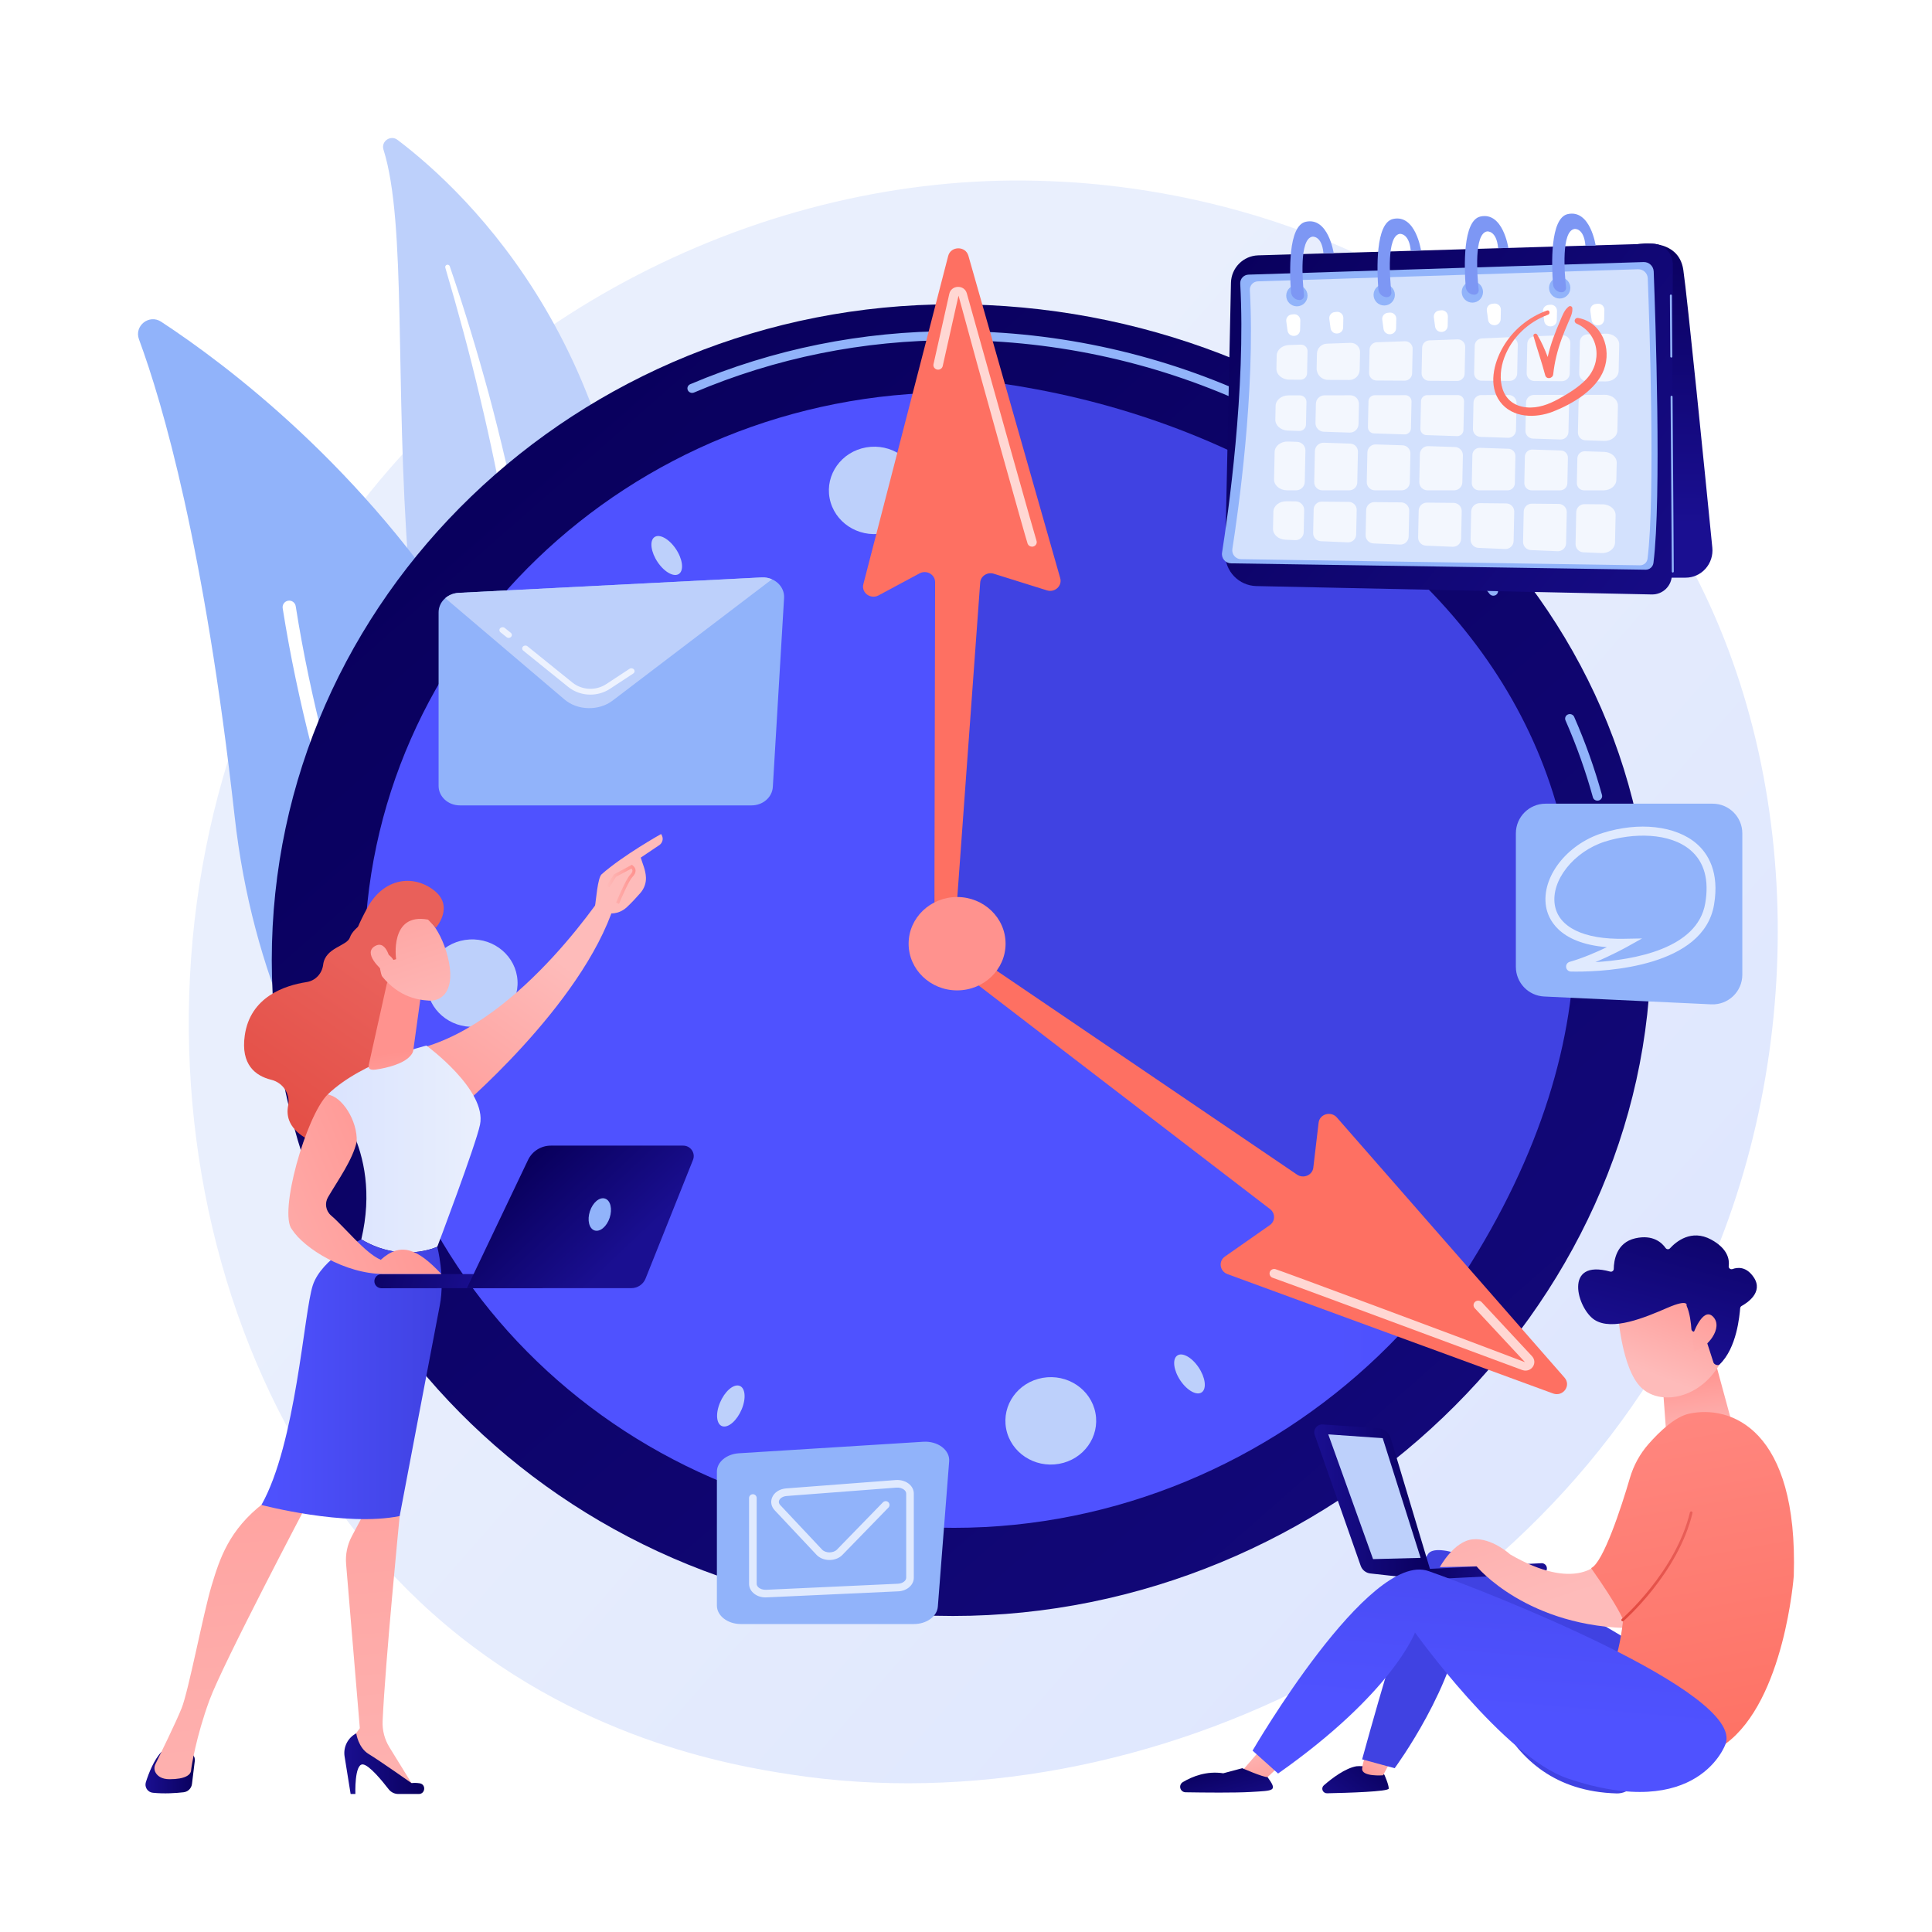 <svg width="350" height="350" viewBox="0 0 350 350" fill="none" xmlns="http://www.w3.org/2000/svg">
<g filter="url(#filter0_d_45_5348)">
<path d="M299.995 218.86C272.066 284.572 197.67 321.385 133.154 311.455C122.656 309.839 93.875 305.026 68.394 282.319C19.34 238.605 8.85 152.048 48.42 91.049C77.22 46.652 128.846 21.485 177.902 22.744C188.469 23.015 228.964 24.686 264.553 54.01C269.78 58.317 281.31 68.552 291.7 84.789C316.099 122.916 318.196 176.035 299.995 218.86Z" fill="url(#paint0_linear_45_5348)"/>
<path d="M59.471 17.105C58.997 15.603 60.754 14.385 62.01 15.336C74.769 24.991 106.108 54.631 105.218 112.338C104.101 184.74 121.774 209.239 142.012 223.179C142.012 223.179 115.745 218.402 96.906 193.638C50.652 132.837 67.912 43.806 59.471 17.105Z" fill="#BDD0FB"/>
<path d="M70.673 38.493C72.971 46.296 75.112 54.14 76.964 62.051C78.858 69.952 80.51 77.906 81.912 85.899C83.284 93.898 84.505 101.921 85.383 109.984C86.297 118.043 86.864 126.132 87.405 134.255C87.991 142.371 88.535 150.55 89.918 158.698C91.291 166.83 93.658 174.93 97.436 182.357C98.38 184.208 99.361 186.048 100.441 187.813C101.488 189.598 102.615 191.338 103.773 193.057C106.106 196.483 108.671 199.761 111.467 202.834C117.077 208.966 123.616 214.239 130.66 218.542C131.402 218.995 132.37 218.762 132.823 218.021C133.268 217.294 133.051 216.347 132.341 215.885L132.336 215.881C130.652 214.786 128.983 213.673 127.37 212.49C126.553 211.911 125.764 211.297 124.964 210.698C124.188 210.07 123.386 209.471 122.63 208.819C119.562 206.265 116.676 203.497 114.01 200.531C108.655 194.63 104.154 187.899 100.533 180.81C98.761 177.244 97.256 173.554 96.041 169.761C94.828 165.967 93.904 162.073 93.203 158.124C91.799 150.222 91.194 142.131 90.549 134.02C89.894 125.908 89.181 117.761 88.132 109.656C87.619 105.602 87.034 101.559 86.375 97.528C86.058 95.51 85.701 93.499 85.349 91.488C84.977 89.48 84.594 87.475 84.194 85.473C82.582 77.467 80.725 69.515 78.62 61.632C76.477 53.76 74.126 45.947 71.478 38.237C71.402 38.017 71.162 37.9 70.941 37.975C70.727 38.049 70.61 38.278 70.673 38.493Z" fill="white"/>
<path d="M97.532 231.434C96.979 234.441 93.534 235.906 90.961 234.253C76.765 225.133 38.96 195.721 32.503 137.861C27.05 89.001 19.446 63.025 15.177 51.472C14.274 49.029 17.017 46.855 19.195 48.284C43.228 64.059 117.559 122.508 97.532 231.434Z" fill="#91B3FA"/>
<path d="M93.451 232.141C93.396 232.193 93.335 232.24 93.268 232.282C92.709 232.631 91.972 232.461 91.623 231.903C91.226 231.269 51.865 167.782 41.212 100.188C41.11 99.538 41.554 98.927 42.206 98.824C42.858 98.721 43.469 99.166 43.572 99.817C54.147 166.919 93.254 230.008 93.647 230.637C93.956 231.129 93.861 231.759 93.451 232.141Z" fill="white"/>
<path d="M39.234 163.937C39.234 229.554 94.481 282.748 162.631 282.748C230.781 282.748 289.079 227.23 289.079 161.612C289.079 95.995 230.781 45.126 162.631 45.126C94.481 45.126 39.234 98.319 39.234 163.937Z" fill="url(#paint1_linear_45_5348)"/>
<path d="M279.391 135.048C279.465 135.048 279.538 135.04 279.611 135.021C280.066 134.904 280.337 134.455 280.216 134.016C278.888 129.215 277.192 124.453 275.174 119.862C274.99 119.445 274.488 119.255 274.057 119.426C273.624 119.604 273.422 120.085 273.605 120.503C275.592 125.022 277.262 129.71 278.568 134.439C278.67 134.806 279.015 135.048 279.391 135.048Z" fill="#91B3FA"/>
<path d="M260.535 97.919C260.713 97.919 260.893 97.864 261.047 97.754C261.422 97.481 261.497 96.965 261.214 96.605C238.352 67.414 201.526 49.988 162.704 49.988C146.124 49.988 130.088 53.225 115.041 59.605C114.611 59.788 114.416 60.274 114.605 60.687C114.794 61.102 115.298 61.29 115.729 61.109C130.557 54.818 146.362 51.629 162.704 51.629C200.994 51.629 237.311 68.811 259.853 97.592C260.021 97.807 260.276 97.919 260.535 97.919Z" fill="#91B3FA"/>
<path d="M56.023 163.937C56.023 220.736 103.845 266.781 162.836 266.781C221.827 266.781 272.291 218.724 272.291 161.925C272.291 105.126 221.827 61.093 162.836 61.093C103.845 61.093 56.023 107.138 56.023 163.937Z" fill="url(#paint2_linear_45_5348)"/>
<path opacity="0.78" d="M244.994 158.603C245.259 162.968 249.148 166.301 253.682 166.047C258.216 165.793 261.678 162.048 261.414 157.682C261.15 153.317 257.26 149.984 252.726 150.238C248.192 150.492 244.731 154.237 244.994 158.603Z" fill="white"/>
<path d="M67.332 168.559C67.595 172.925 71.485 176.258 76.019 176.004C80.553 175.75 84.015 172.005 83.751 167.639C83.487 163.273 79.597 159.94 75.063 160.195C70.529 160.449 67.067 164.193 67.332 168.559Z" fill="#BDD0FB"/>
<path d="M178.883 239.613C174.415 240.399 171.455 244.523 172.271 248.825C173.087 253.126 177.371 255.977 181.838 255.191C186.306 254.405 189.266 250.281 188.45 245.979C187.634 241.677 183.351 238.827 178.883 239.613Z" fill="#BDD0FB"/>
<path d="M146.907 71.051C142.439 71.836 139.479 75.961 140.295 80.263C141.111 84.564 145.394 87.415 149.862 86.629C154.33 85.843 157.29 81.719 156.474 77.417C155.658 73.115 151.375 70.265 146.907 71.051Z" fill="#BDD0FB"/>
<path d="M120.419 244.139C119.583 246.169 119.792 248.07 120.885 248.384C121.979 248.699 123.542 247.308 124.378 245.279C125.214 243.249 125.005 241.347 123.912 241.033C122.818 240.718 121.255 242.109 120.419 244.139Z" fill="#BDD0FB"/>
<path opacity="0.78" d="M191.893 84.257C191.057 86.287 191.266 88.188 192.359 88.503C193.453 88.818 195.016 87.427 195.852 85.397C196.688 83.367 196.479 81.466 195.386 81.151C194.292 80.837 192.728 82.227 191.893 84.257Z" fill="white"/>
<path opacity="0.78" d="M83.1 213.745C81.291 215.063 80.444 216.792 81.209 217.607C81.974 218.423 84.06 218.016 85.869 216.699C87.678 215.382 88.524 213.653 87.76 212.837C86.995 212.022 84.909 212.428 83.1 213.745Z" fill="white"/>
<path opacity="0.78" d="M230.402 112.836C228.594 114.154 227.747 115.883 228.511 116.698C229.276 117.514 231.362 117.107 233.171 115.79C234.98 114.473 235.827 112.744 235.062 111.928C234.298 111.113 232.211 111.519 230.402 112.836Z" fill="white"/>
<path opacity="0.78" d="M78.413 123.218C76.365 122.28 74.382 122.353 73.982 123.382C73.583 124.412 74.919 126.007 76.966 126.946C79.014 127.884 80.998 127.811 81.397 126.782C81.797 125.753 80.461 124.157 78.413 123.218Z" fill="white"/>
<path opacity="0.78" d="M239.305 202.59C237.257 201.651 235.273 201.725 234.874 202.754C234.474 203.783 235.81 205.379 237.858 206.317C239.905 207.256 241.89 207.182 242.289 206.153C242.688 205.124 241.352 203.529 239.305 202.59Z" fill="white"/>
<path d="M112.408 89.403C111.164 87.576 109.429 86.647 108.532 87.327C107.636 88.007 107.918 90.039 109.161 91.865C110.405 93.691 112.141 94.62 113.036 93.94C113.933 93.26 113.651 91.228 112.408 89.403Z" fill="#BDD0FB"/>
<path d="M207.11 237.671C205.866 235.845 204.131 234.916 203.235 235.596C202.339 236.276 202.62 238.307 203.864 240.133C205.108 241.959 206.843 242.888 207.739 242.208C208.636 241.528 208.354 239.497 207.11 237.671Z" fill="#BDD0FB"/>
<path d="M158.735 161.959L249.548 229.094C313.644 140.928 247.657 66.722 164.241 58.609L158.735 161.959Z" fill="url(#paint3_linear_45_5348)"/>
<path d="M164.338 161.633L224.965 202.788C226.14 203.585 227.758 202.894 227.919 201.527L228.877 193.391C229.063 191.809 231.121 191.224 232.193 192.45L273.425 239.567C274.687 241.009 273.157 243.106 271.332 242.436L212.368 220.819C210.958 220.302 210.691 218.485 211.902 217.638L220.039 211.942C221.045 211.238 221.067 209.796 220.085 209.041L162.095 164.541C161.287 163.922 161.133 162.798 161.748 162.012C162.358 161.234 163.502 161.066 164.338 161.633Z" fill="url(#paint4_linear_45_5348)"/>
<path opacity="0.72" d="M266.108 238.281C266.715 238.371 267.314 238.127 267.674 237.619C268.104 237.011 268.046 236.233 267.531 235.679L258.428 225.904C258.113 225.565 257.573 225.534 257.226 225.835C256.877 226.136 256.851 226.654 257.167 226.995L266.27 236.771C252.951 231.68 221.708 220.082 221.049 219.916C220.605 219.798 220.131 220.063 220.016 220.502C219.904 220.936 220.172 221.378 220.617 221.5C221.561 221.794 245.507 230.667 265.756 238.189C265.873 238.232 265.99 238.263 266.108 238.281Z" fill="white"/>
<path d="M159.271 157.626L159.402 95.434C159.381 94.057 157.84 93.201 156.591 93.872L149.16 97.86C147.714 98.635 146.004 97.376 146.404 95.829L161.773 36.368C162.244 34.549 164.918 34.518 165.432 36.326L182.068 94.737C182.466 96.135 181.091 97.399 179.659 96.95L170.04 93.939C168.851 93.566 167.621 94.388 167.566 95.59L163.051 157.678C163.006 158.666 162.15 159.439 161.122 159.418C160.105 159.398 159.287 158.605 159.271 157.626Z" fill="url(#paint5_linear_45_5348)"/>
<path opacity="0.72" d="M176.963 89.035C177.067 89.035 177.172 89.017 177.274 88.979C177.707 88.816 177.923 88.349 177.763 87.931C177.453 87.031 170.778 63.253 165.146 43.133C164.947 42.422 164.318 41.954 163.532 41.971C162.765 41.99 162.141 42.489 161.978 43.211L159.114 55.974C159.015 56.417 159.307 56.854 159.768 56.949C160.223 57.047 160.679 56.764 160.78 56.321L163.644 43.557C167.227 56.873 175.921 87.904 176.17 88.514C176.302 88.838 176.623 89.035 176.963 89.035Z" fill="white"/>
<path d="M163.388 169.417C168.238 169.417 172.17 165.63 172.17 160.96C172.17 156.289 168.238 152.503 163.388 152.503C158.537 152.503 154.605 156.289 154.605 160.96C154.605 165.63 158.537 169.417 163.388 169.417Z" fill="url(#paint6_linear_45_5348)"/>
<path d="M300.204 89.22C298.905 76.134 295.657 43.633 294.947 38.882C294.056 32.911 286.734 34.229 286.734 34.229L285.166 94.65H295.375C296.747 94.65 298.055 94.059 298.975 93.023C299.894 91.987 300.342 90.609 300.204 89.22Z" fill="url(#paint7_linear_45_5348)"/>
<path d="M217.61 96.173C214.422 96.106 211.892 93.468 211.96 90.283L213.001 41.231C213.058 38.525 215.228 36.338 217.936 36.258L289.182 34.146C291.3 34.083 293.05 35.786 293.044 37.904L292.873 94.145C292.867 96.135 291.228 97.733 289.237 97.691L217.61 96.173Z" fill="url(#paint8_linear_45_5348)"/>
<path d="M213.018 92.055C211.998 92.04 211.227 91.127 211.386 90.12C212.437 83.441 215.738 60.466 214.679 41.39C214.631 40.521 215.305 39.781 216.177 39.753L287.743 37.472C288.725 37.44 289.547 38.206 289.584 39.187C289.889 47.206 291.022 80.232 289.539 91.971C289.449 92.686 288.834 93.217 288.113 93.206L213.018 92.055Z" fill="#91B3FA"/>
<path opacity="0.6" d="M214.826 91.304C213.844 91.289 213.103 90.411 213.256 89.442C214.267 83.014 217.443 60.904 216.425 42.547C216.378 41.71 217.027 40.998 217.866 40.971L286.738 38.776C287.682 38.746 288.474 39.483 288.509 40.426C288.802 48.144 289.893 79.926 288.466 91.223C288.379 91.911 287.787 92.422 287.094 92.411L214.826 91.304Z" fill="white"/>
<path opacity="0.72" d="M257.157 52.634L257.051 57.591C257.035 58.347 257.642 58.97 258.399 58.975L263.487 59.003C264.228 59.008 264.835 58.417 264.851 57.677L264.961 52.466C264.978 51.683 264.328 51.049 263.545 51.084L258.452 51.309C257.739 51.341 257.172 51.92 257.157 52.634Z" fill="white"/>
<path opacity="0.72" d="M239.369 58.933L244.457 58.962C245.197 58.966 245.804 58.375 245.82 57.635L245.914 53.203C245.931 52.425 245.289 51.792 244.51 51.82L239.418 52.003C238.699 52.029 238.126 52.61 238.11 53.328L238.021 57.549C238.005 58.305 238.612 58.928 239.369 58.933Z" fill="white"/>
<path opacity="0.72" d="M243.826 81.01L238.987 80.963C238.176 80.955 237.51 81.601 237.493 82.411L237.397 86.939C237.38 87.744 238.009 88.414 238.814 88.448L243.65 88.653C244.479 88.688 245.175 88.035 245.192 87.207L245.292 82.52C245.309 81.697 244.65 81.018 243.826 81.01Z" fill="white"/>
<path opacity="0.72" d="M235.684 86.83L235.778 82.403C235.796 81.593 235.148 80.926 234.338 80.918L229.448 80.871C228.651 80.863 227.997 81.498 227.98 82.293L227.889 86.562C227.872 87.353 228.491 88.012 229.282 88.045L234.169 88.252C234.983 88.286 235.667 87.645 235.684 86.83Z" fill="white"/>
<path opacity="0.72" d="M236.109 66.84L236.186 63.206C236.205 62.328 235.497 61.606 234.618 61.608L229.948 61.617C229.098 61.618 228.404 62.298 228.386 63.148L228.313 66.621C228.294 67.478 228.969 68.19 229.826 68.218L234.493 68.37C235.364 68.399 236.091 67.711 236.109 66.84Z" fill="white"/>
<path opacity="0.72" d="M235.885 77.403L236.003 71.844C236.02 71.048 235.392 70.386 234.596 70.36L229.82 70.204C228.949 70.175 228.222 70.863 228.204 71.734L228.085 77.341C228.068 78.156 228.724 78.825 229.539 78.825L234.43 78.826C235.222 78.826 235.868 78.194 235.885 77.403Z" fill="white"/>
<path opacity="0.72" d="M248.883 58.986L253.971 59.015C254.712 59.019 255.319 58.429 255.334 57.689L255.437 52.861C255.454 52.083 254.811 51.45 254.032 51.478L248.94 51.661C248.222 51.687 247.648 52.269 247.633 52.987L247.535 57.603C247.519 58.359 248.126 58.982 248.883 58.986Z" fill="white"/>
<path opacity="0.72" d="M245.401 77.379L245.511 72.18C245.529 71.37 244.891 70.697 244.08 70.67L239.243 70.512C238.419 70.485 237.733 71.135 237.715 71.959L237.601 77.316C237.584 78.145 238.251 78.826 239.081 78.826L243.921 78.827C244.726 78.827 245.384 78.184 245.401 77.379Z" fill="white"/>
<path opacity="0.72" d="M254.103 61.573L248.548 61.583C247.938 61.584 247.44 62.072 247.427 62.681L247.321 67.681C247.308 68.295 247.792 68.805 248.407 68.826L253.959 69.007C254.583 69.028 255.104 68.534 255.118 67.91L255.228 62.718C255.241 62.089 254.734 61.572 254.103 61.573Z" fill="white"/>
<path opacity="0.72" d="M256.938 62.945L256.837 67.707C256.82 68.479 257.429 69.121 258.201 69.146L263.176 69.309C263.961 69.334 264.616 68.715 264.633 67.93L264.738 62.996C264.755 62.205 264.117 61.555 263.325 61.556L258.346 61.565C257.579 61.567 256.954 62.179 256.938 62.945Z" fill="white"/>
<path opacity="0.72" d="M238.898 68.515L244.45 68.696C245.074 68.717 245.595 68.223 245.608 67.599L245.712 62.736C245.725 62.106 245.217 61.589 244.587 61.59L239.031 61.6C238.422 61.601 237.924 62.089 237.911 62.698L237.812 67.37C237.799 67.984 238.283 68.495 238.898 68.515Z" fill="white"/>
<path opacity="0.72" d="M253.589 70.981L248.752 70.823C247.928 70.796 247.241 71.446 247.224 72.27L247.117 77.317C247.099 78.146 247.767 78.827 248.596 78.827L253.437 78.828C254.242 78.828 254.9 78.185 254.917 77.38L255.02 72.491C255.038 71.681 254.399 71.008 253.589 70.981Z" fill="white"/>
<path opacity="0.72" d="M263.266 71.298L258.09 71.128C257.36 71.104 256.752 71.68 256.737 72.409L256.629 77.491C256.613 78.225 257.204 78.828 257.939 78.828L263.118 78.829C263.831 78.829 264.414 78.259 264.429 77.547L264.533 72.634C264.548 71.917 263.983 71.321 263.266 71.298Z" fill="white"/>
<path opacity="0.72" d="M230.566 58.817L234.427 58.839C235.454 58.845 236.296 58.026 236.318 57L236.385 53.817C236.406 52.855 235.612 52.074 234.65 52.108L230.353 52.262C229.378 52.297 228.6 53.087 228.579 54.062L228.522 56.72C228.498 57.867 229.418 58.811 230.566 58.817Z" fill="white"/>
<path opacity="0.72" d="M226.262 82.422C226.281 81.552 225.584 80.834 224.713 80.825L223.03 80.809C221.752 80.796 220.707 81.641 220.684 82.704L220.619 85.781C220.596 86.836 221.589 87.72 222.856 87.773L224.661 87.85C225.476 87.884 226.16 87.243 226.177 86.428L226.262 82.422Z" fill="white"/>
<path opacity="0.72" d="M280.351 81.364L277.043 81.332C276.232 81.324 275.565 81.97 275.548 82.781L275.426 88.547C275.409 89.352 276.039 90.023 276.844 90.057L280.137 90.196C281.45 90.252 282.552 89.396 282.575 88.303L282.68 83.359C282.703 82.274 281.655 81.377 280.351 81.364Z" fill="white"/>
<path opacity="0.72" d="M223.164 78.825L224.806 78.825C225.658 78.825 226.353 78.144 226.371 77.294L226.491 71.642C226.509 70.785 225.834 70.073 224.977 70.045L223.325 69.991C222.021 69.949 220.937 70.801 220.914 71.885L220.809 76.83C220.785 77.923 221.85 78.824 223.164 78.825Z" fill="white"/>
<path opacity="0.72" d="M223.302 68.005L225.369 68.072C226.028 68.094 226.578 67.573 226.592 66.915L226.678 62.833C226.692 62.169 226.157 61.623 225.493 61.624L223.405 61.628C222.139 61.63 221.114 62.471 221.091 63.524L221.038 66.011C221.016 67.075 222.025 67.963 223.302 68.005Z" fill="white"/>
<path opacity="0.72" d="M280.88 50.449L277.562 50.568C276.815 50.595 276.218 51.2 276.203 51.947L276.082 57.643C276.065 58.43 276.696 59.078 277.484 59.082L280.9 59.102C282.174 59.109 283.212 58.266 283.235 57.206L283.336 52.442C283.36 51.316 282.232 50.401 280.88 50.449Z" fill="white"/>
<path opacity="0.72" d="M253.34 81.103L248.501 81.056C247.69 81.048 247.024 81.693 247.007 82.503L246.904 87.342C246.887 88.146 247.516 88.817 248.321 88.85L253.157 89.055C253.986 89.09 254.682 88.438 254.699 87.609L254.806 82.613C254.823 81.789 254.164 81.111 253.34 81.103Z" fill="white"/>
<path opacity="0.72" d="M280.74 61.525L277.378 61.531C276.611 61.532 275.986 62.145 275.97 62.911L275.855 68.329C275.838 69.101 276.447 69.743 277.219 69.768L280.595 69.878C281.898 69.921 282.983 69.069 283.006 67.984L283.101 63.52C283.124 62.425 282.057 61.523 280.74 61.525Z" fill="white"/>
<path opacity="0.72" d="M280.618 71.865L277.108 71.75C276.379 71.726 275.771 72.302 275.755 73.031L275.66 77.493C275.645 78.227 276.236 78.83 276.971 78.831L280.497 78.831C281.765 78.831 282.794 77.99 282.816 76.936L282.882 73.858C282.904 72.795 281.896 71.907 280.618 71.865Z" fill="white"/>
<path opacity="0.72" d="M266.246 72.721L266.145 77.492C266.129 78.226 266.72 78.829 267.455 78.83L272.634 78.83C273.347 78.83 273.929 78.261 273.945 77.548L274.042 72.945C274.058 72.228 273.492 71.632 272.775 71.609L267.599 71.439C266.87 71.416 266.261 71.992 266.246 72.721Z" fill="white"/>
<path opacity="0.72" d="M272.367 81.287L267.529 81.24C266.718 81.232 266.051 81.878 266.034 82.689L265.918 88.145C265.901 88.95 266.531 89.621 267.337 89.655L272.17 89.859C273 89.894 273.696 89.241 273.714 88.412L273.833 82.798C273.851 81.974 273.191 81.295 272.367 81.287Z" fill="white"/>
<path opacity="0.72" d="M223.574 58.778L225.598 58.789C226.245 58.793 226.775 58.277 226.789 57.631L226.874 53.639C226.888 52.959 226.327 52.407 225.647 52.431L223.503 52.508C222.276 52.552 221.307 53.38 221.285 54.402L221.235 56.783C221.211 57.871 222.266 58.77 223.574 58.778Z" fill="white"/>
<path opacity="0.72" d="M262.853 81.195L258.097 81.148C257.24 81.14 256.537 81.822 256.519 82.678L256.411 87.742C256.394 88.547 257.024 89.219 257.829 89.253L262.663 89.457C263.493 89.492 264.189 88.839 264.206 88.01L264.319 82.706C264.337 81.882 263.677 81.203 262.853 81.195Z" fill="white"/>
<path opacity="0.72" d="M266.68 52.289L266.567 57.589C266.551 58.376 267.182 59.024 267.97 59.029L272.948 59.057C273.719 59.061 274.35 58.447 274.367 57.677L274.484 52.17C274.501 51.36 273.833 50.702 273.022 50.731L268.04 50.91C267.292 50.937 266.696 51.542 266.68 52.289Z" fill="white"/>
<path opacity="0.72" d="M266.454 62.928L266.346 68.018C266.329 68.79 266.937 69.432 267.71 69.457L272.685 69.62C273.471 69.645 274.125 69.025 274.142 68.24L274.254 62.979C274.271 62.188 273.633 61.538 272.841 61.539L267.862 61.548C267.095 61.55 266.47 62.162 266.454 62.928Z" fill="white"/>
<path d="M223.022 48.215L223.251 49.893C223.325 50.431 223.778 50.835 224.321 50.846L224.4 50.848C225.009 50.861 225.514 50.378 225.527 49.769L225.563 48.051C225.577 47.385 225.002 46.859 224.339 46.932L223.994 46.97C223.378 47.038 222.938 47.6 223.022 48.215Z" fill="white"/>
<path d="M230.818 47.783L231.047 49.461C231.121 49.999 231.574 50.403 232.117 50.414L232.196 50.416C232.806 50.429 233.31 49.946 233.323 49.337L233.359 47.619C233.373 46.953 232.798 46.427 232.136 46.5L231.79 46.538C231.174 46.605 230.734 47.168 230.818 47.783Z" fill="white"/>
<path d="M240.41 47.915L240.639 49.593C240.713 50.131 241.167 50.535 241.709 50.546L241.789 50.548C242.398 50.561 242.902 50.078 242.915 49.469L242.952 47.751C242.966 47.085 242.39 46.559 241.728 46.632L241.383 46.67C240.766 46.738 240.326 47.3 240.41 47.915Z" fill="white"/>
<path d="M249.756 47.497L249.985 49.175C250.059 49.712 250.512 50.117 251.055 50.128L251.134 50.13C251.743 50.143 252.248 49.66 252.261 49.051L252.297 47.333C252.311 46.667 251.736 46.141 251.074 46.214L250.728 46.252C250.111 46.319 249.672 46.882 249.756 47.497Z" fill="white"/>
<path d="M259.355 46.277L259.584 47.955C259.657 48.493 260.111 48.897 260.654 48.908L260.733 48.91C261.342 48.923 261.846 48.44 261.859 47.831L261.896 46.113C261.91 45.447 261.335 44.921 260.672 44.994L260.327 45.032C259.71 45.1 259.271 45.663 259.355 46.277Z" fill="white"/>
<path d="M269.523 46.492L269.752 48.171C269.825 48.708 270.279 49.112 270.822 49.124L270.901 49.126C271.51 49.138 272.015 48.655 272.028 48.047L272.064 46.329C272.078 45.663 271.503 45.137 270.84 45.209L270.495 45.247C269.878 45.315 269.439 45.878 269.523 46.492Z" fill="white"/>
<path d="M278.106 46.313L278.335 47.991C278.408 48.529 278.862 48.933 279.405 48.944L279.484 48.946C280.093 48.959 280.598 48.476 280.61 47.867L280.647 46.149C280.661 45.483 280.086 44.957 279.423 45.03L279.078 45.068C278.461 45.136 278.022 45.698 278.106 46.313Z" fill="white"/>
<path d="M274.847 45.851C274.826 45.488 274.447 45.333 274.167 45.552C273.378 46.173 273.058 47.138 272.669 48.037C272.216 49.085 271.782 50.142 271.396 51.217C270.989 52.35 270.643 53.503 270.379 54.674C269.855 53.275 269.247 51.913 268.475 50.619C268.27 50.276 267.692 50.477 267.807 50.885C268.474 53.255 269.295 55.577 269.924 57.959C270.145 58.8 271.296 58.602 271.382 57.794C271.616 55.587 272.149 53.477 272.906 51.393C273.266 50.402 273.667 49.427 274.083 48.459C274.452 47.602 274.902 46.803 274.847 45.851Z" fill="url(#paint9_linear_45_5348)"/>
<path d="M275.931 47.609C275.244 47.48 274.995 48.358 275.624 48.635C279.788 50.465 280.332 55.624 277.324 58.747C275.933 60.192 274.087 61.313 272.339 62.277C270.566 63.255 268.587 64.002 266.53 63.795C261.761 63.316 261.112 58.466 262.538 54.724C263.909 51.124 266.846 48.345 270.442 47.013C270.907 46.841 270.727 46.085 270.251 46.256C266.877 47.465 264.005 49.85 262.227 52.97C260.59 55.841 259.609 59.89 261.751 62.772C263.967 65.754 268.174 65.807 271.344 64.564C274.83 63.197 279.172 60.66 280.56 56.979C282.014 53.122 280.219 48.41 275.931 47.609Z" fill="url(#paint10_linear_45_5348)"/>
<path d="M293.043 93.719C292.944 93.719 292.863 93.639 292.863 93.54L292.643 61.871C292.643 61.772 292.723 61.69 292.823 61.69H292.824C292.923 61.69 293.004 61.769 293.004 61.869L293.224 93.537C293.224 93.637 293.144 93.718 293.044 93.719H293.043Z" fill="#91B3FA"/>
<path d="M292.774 54.779C292.675 54.779 292.594 54.699 292.593 54.6L292.517 43.539C292.516 43.44 292.596 43.358 292.696 43.358H292.697C292.796 43.358 292.877 43.438 292.878 43.537L292.954 54.597C292.955 54.697 292.875 54.779 292.775 54.779H292.774Z" fill="#91B3FA"/>
<path d="M224.943 45.493C226.009 45.493 226.874 44.629 226.874 43.563C226.874 42.498 226.009 41.634 224.943 41.634C223.876 41.634 223.012 42.498 223.012 43.563C223.012 44.629 223.876 45.493 224.943 45.493Z" fill="#91B3FA"/>
<path d="M240.764 45.344C241.831 45.344 242.695 44.481 242.695 43.415C242.695 42.349 241.831 41.486 240.764 41.486C239.698 41.486 238.833 42.349 238.833 43.415C238.833 44.481 239.698 45.344 240.764 45.344Z" fill="#91B3FA"/>
<path d="M256.734 44.825C257.801 44.825 258.665 43.961 258.665 42.895C258.665 41.83 257.801 40.966 256.734 40.966C255.668 40.966 254.803 41.83 254.803 42.895C254.803 43.961 255.668 44.825 256.734 44.825Z" fill="#91B3FA"/>
<path d="M272.555 44.083C273.622 44.083 274.486 43.219 274.486 42.153C274.486 41.087 273.622 40.224 272.555 40.224C271.489 40.224 270.625 41.087 270.625 42.153C270.625 43.219 271.489 44.083 272.555 44.083Z" fill="#91B3FA"/>
<path d="M274.024 28.783C270.775 29.491 271.081 38.034 271.343 41.502C271.404 42.318 272.085 42.947 272.904 42.947C273.131 42.947 273.348 42.85 273.5 42.681C273.652 42.511 273.724 42.285 273.7 42.059C273.419 39.438 272.822 31.889 275.214 31.485C275.214 31.485 276.93 31.182 277.219 34.504H279.075C279.075 34.504 278.11 27.892 274.024 28.783Z" fill="#7D97F4"/>
<path d="M258.203 29.222C254.953 29.93 255.26 38.476 255.521 41.944C255.583 42.76 256.263 43.391 257.082 43.391C257.31 43.391 257.526 43.294 257.678 43.125C257.83 42.956 257.903 42.73 257.878 42.504C257.598 39.883 257 32.328 259.393 31.925C259.393 31.925 261.109 31.688 261.397 34.937H263.254C263.254 34.937 262.288 28.331 258.203 29.222Z" fill="#7D97F4"/>
<path d="M242.381 29.663C239.132 30.372 239.438 38.919 239.7 42.388C239.761 43.203 240.442 43.836 241.261 43.836C241.488 43.836 241.705 43.739 241.857 43.57C242.008 43.401 242.081 43.175 242.057 42.949C241.776 40.328 241.179 32.77 243.571 32.366C243.571 32.366 245.286 32.173 245.575 35.439L247.432 35.374C247.432 35.374 246.466 28.773 242.381 29.663Z" fill="#7D97F4"/>
<path d="M226.56 30.174C223.31 30.882 223.617 39.434 223.879 42.903C223.94 43.719 224.62 44.353 225.439 44.353C225.667 44.353 225.883 44.258 226.035 44.089C226.187 43.919 226.26 43.694 226.236 43.468C225.955 40.847 225.358 33.28 227.75 32.876C227.75 32.876 229.466 32.626 229.754 35.876H231.611C231.611 35.876 230.645 29.283 226.56 30.174Z" fill="#7D97F4"/>
<path d="M126.148 135.905H73.318C71.185 135.905 69.456 134.325 69.456 132.375V100.927C69.456 99.054 71.057 97.507 73.103 97.402L127.972 94.607C130.269 94.49 132.168 96.223 132.043 98.323L130.005 132.567C129.893 134.439 128.2 135.905 126.148 135.905Z" fill="#91B3FA"/>
<path d="M100.967 116.929L129.845 94.943C129.282 94.698 128.644 94.572 127.972 94.606L73.103 97.402C72.159 97.45 71.311 97.806 70.67 98.358L92.284 116.733C94.63 118.728 98.49 118.815 100.967 116.929Z" fill="#BDD0FB"/>
<path opacity="0.72" d="M96.952 115.84C95.516 115.84 94.087 115.37 92.938 114.443L84.795 107.871C84.556 107.679 84.533 107.345 84.744 107.127C84.955 106.908 85.32 106.887 85.559 107.08L93.702 113.652C95.432 115.048 97.949 115.164 99.823 113.932L104.043 111.16C104.303 110.99 104.662 111.044 104.849 111.28C105.035 111.517 104.976 111.847 104.717 112.017L100.497 114.79C99.427 115.492 98.187 115.84 96.952 115.84Z" fill="white"/>
<path opacity="0.72" d="M82.147 105.558C82.011 105.558 81.875 105.515 81.766 105.426L80.669 104.542C80.43 104.349 80.408 104.015 80.619 103.797C80.829 103.578 81.194 103.558 81.433 103.751L82.53 104.635C82.769 104.828 82.791 105.161 82.58 105.38C82.466 105.498 82.307 105.558 82.147 105.558Z" fill="white"/>
<path d="M264.612 140.974V165.153C264.612 168.025 266.871 170.391 269.743 170.526L300.002 171.947C303.071 172.091 305.638 169.643 305.638 166.573V140.974C305.638 138.003 303.227 135.594 300.254 135.594H269.995C267.022 135.594 264.612 138.003 264.612 140.974Z" fill="#91B3FA"/>
<path opacity="0.72" d="M275.574 166.016C275.182 166.016 274.852 166.011 274.59 166.006C274.144 165.997 273.777 165.668 273.72 165.224C273.663 164.777 273.936 164.364 274.37 164.242C276.694 163.591 279.228 162.485 281.094 161.59C272.196 160.865 270.419 156.298 270.076 154.209C269.21 148.942 273.785 142.981 280.275 140.922C286.898 138.823 293.606 139.579 297.368 142.851C299.367 144.589 301.535 147.918 300.513 153.909C298.601 165.118 281.108 166.016 275.574 166.016ZM274.624 164.392H274.626C274.626 164.392 274.625 164.392 274.624 164.392ZM287.479 160.009L284.66 161.58C284.512 161.662 282.031 163.037 279.013 164.298C285.882 163.884 297.504 161.945 298.921 153.638C299.64 149.421 298.761 146.201 296.308 144.068C292.503 140.758 285.76 140.877 280.764 142.46C275.105 144.256 270.941 149.516 271.669 153.948C272.331 157.971 276.916 160.222 284.253 160.068L287.479 160.009Z" fill="white"/>
<path d="M155.564 284.211H124.213C121.816 284.211 119.872 282.711 119.872 280.862V256.612C119.872 254.867 121.608 253.415 123.863 253.274L157.265 251.188C159.897 251.024 162.107 252.694 161.949 254.727L159.897 281.063C159.76 282.831 157.86 284.211 155.564 284.211Z" fill="#91B3FA"/>
<path opacity="0.72" d="M128.677 279.386C127.806 279.386 126.991 279.082 126.421 278.538C125.957 278.093 125.7 277.523 125.7 276.929V261.382C125.7 261.002 126.009 260.693 126.39 260.693C126.771 260.693 127.079 261.002 127.079 261.382V276.929C127.079 277.203 127.24 277.413 127.374 277.541C127.705 277.858 128.234 278.03 128.786 278.006L152.668 276.908C153.494 276.871 154.165 276.387 154.165 275.832V260.568C154.165 260.287 153.998 260.074 153.857 259.943C153.508 259.62 152.961 259.452 152.39 259.496L132.523 261.014C131.715 261.076 131.274 261.493 131.143 261.832C131.034 262.112 131.104 262.395 131.344 262.652L138.922 270.718C139.219 271.035 139.717 271.227 140.254 271.232C140.796 271.222 141.304 271.05 141.612 270.734L149.959 262.155C150.224 261.882 150.661 261.876 150.934 262.141C151.207 262.406 151.213 262.843 150.948 263.115L142.601 271.694C142.027 272.284 141.171 272.608 140.242 272.609C139.322 272.601 138.474 272.256 137.916 271.662L130.338 263.595C129.736 262.953 129.556 262.107 129.857 261.333C130.227 260.381 131.208 259.732 132.418 259.64L152.285 258.122C153.229 258.05 154.168 258.353 154.794 258.933C155.278 259.38 155.544 259.961 155.544 260.568V275.832C155.544 277.135 154.309 278.213 152.732 278.285L128.849 279.382C128.792 279.385 128.734 279.386 128.677 279.386Z" fill="white"/>
<path d="M57.599 156.111C57.599 156.111 54.043 157.84 53.39 159.825C52.865 161.418 48.934 161.623 48.545 164.756C48.345 166.373 47.147 167.669 45.535 167.915C41.519 168.53 35.331 170.614 34.341 177.58C33.585 182.898 36.298 184.914 39.145 185.612C41.236 186.124 42.626 188.157 42.203 190.266C41.797 192.289 42.402 194.628 45.91 196.478C53.771 200.623 61.621 186.659 61.621 186.659L63.23 162.277L57.599 156.111Z" fill="url(#paint11_linear_45_5348)"/>
<path d="M100.371 150.331C100.371 150.331 84.676 175.138 66.013 179.929C66.013 179.929 69.65 190.28 72.457 191.464C72.457 191.464 95.418 172.32 101.318 153.856L100.371 150.331Z" fill="url(#paint12_linear_45_5348)"/>
<path d="M25.288 308.996L24.779 313.174C24.683 313.967 24.058 314.594 23.264 314.684C21.923 314.837 19.772 314.994 17.667 314.772C16.743 314.674 16.144 313.74 16.425 312.855C16.938 311.242 17.877 308.82 19.23 307.395H23.869C24.727 307.395 25.391 308.145 25.288 308.996Z" fill="url(#paint13_linear_45_5348)"/>
<path d="M61.621 260.046L62.404 264.648C62.404 264.648 59.782 291.187 59.315 301.802C59.242 303.467 59.673 305.112 60.547 306.53L65.106 313.928L53.519 307.096L53.289 305.683L55.185 303.077L52.701 273.347C52.555 271.6 52.916 269.849 53.74 268.302L56.136 263.803L61.621 260.046Z" fill="url(#paint14_linear_45_5348)"/>
<path d="M65.87 315H62.172C61.48 315 60.827 314.682 60.405 314.134C59.252 312.638 56.864 309.717 55.722 309.641C54.184 309.539 54.381 315 54.381 315H53.519L52.428 308.214C52.153 306.506 53.003 304.814 54.537 304.015C54.537 304.015 54.889 306.611 56.794 307.76C58.7 308.909 64.549 313.023 64.549 313.023C64.549 313.023 65.265 312.921 66.052 313.063C67.218 313.274 67.055 315 65.87 315Z" fill="url(#paint15_linear_45_5348)"/>
<path d="M45.75 262.231C45.75 262.231 30.39 291.347 27.948 297.995C25.506 304.642 24.651 310.188 24.618 310.713C24.567 311.534 23.546 312.321 20.73 312.321C19.277 312.321 18.565 311.739 18.217 311.175C17.92 310.695 17.904 310.093 18.155 309.587C19.043 307.79 21.863 302.048 22.907 299.443C24.154 296.334 26.836 282.241 28.307 277.342C29.778 272.442 31.441 267.127 37.846 262.231C37.846 262.231 42.243 257.928 45.75 262.231Z" fill="url(#paint16_linear_45_5348)"/>
<path d="M55.454 214.524C59.416 197.747 49.378 188.258 49.378 188.258C55.712 182.183 67.252 179.418 67.252 179.418C67.252 179.418 78.263 187.463 76.957 193.759C76.191 197.449 69.217 215.864 69.217 215.864C69.217 215.864 62.768 218.914 55.454 214.524Z" fill="url(#paint17_linear_45_5348)"/>
<path d="M46.669 222.83C48.281 217.976 55.454 214.524 55.454 214.524C62.768 218.914 69.217 215.864 69.217 215.864C69.217 215.864 70.663 221.388 69.665 226.522C68.667 231.655 62.404 264.648 62.404 264.648C52.536 266.646 37.359 262.638 37.359 262.638C43.644 251.486 45.056 227.684 46.669 222.83Z" fill="url(#paint18_linear_45_5348)"/>
<path d="M60.053 168.331L56.831 182.791C56.523 184.064 57.685 183.856 58.974 183.613C61.084 183.216 63.804 182.397 64.713 180.756C64.805 180.589 64.852 180.4 64.878 180.211L66.262 170.185C66.371 169.389 65.941 168.617 65.207 168.291L62.536 167.108C61.508 166.653 60.318 167.239 60.053 168.331Z" fill="url(#paint19_linear_45_5348)"/>
<path d="M66.223 155.15C66.223 155.15 69.653 157.47 71.126 163.378C72.6 169.285 70.205 171.404 67.75 171.275C65.295 171.145 61.736 170.386 58.652 166.148C55.568 161.91 61.729 152.315 66.223 155.15Z" fill="url(#paint20_linear_45_5348)"/>
<path d="M61.762 163.765C61.762 163.765 60.505 155.3 67.539 156.595L68.961 158.074C68.961 158.074 72.404 154.2 68.594 151.271C64.784 148.343 59.497 149.093 56.572 154.424C53.647 159.756 52.586 163.502 55.037 166.815C57.489 170.128 59.333 167.287 59.333 167.287C59.333 167.287 58.209 164.419 59.142 163.189C60.075 161.959 61.278 163.904 61.278 163.904L61.762 163.765Z" fill="url(#paint21_linear_45_5348)"/>
<path d="M60.801 164.49C60.801 164.49 60.18 160.135 57.954 161.38C55.728 162.625 58.757 165.448 59.971 166.409L60.801 164.49Z" fill="url(#paint22_linear_45_5348)"/>
<path d="M100.264 155.438C100.311 155.95 98.407 156.304 97.801 154.122C97.968 153.175 98.263 149.027 98.99 148.383C102.861 144.951 109.763 141.091 109.763 141.091C110.535 142.269 109.522 143.044 109.522 143.044L106.077 145.368C106.436 146.557 106.961 147.609 107.02 148.967C107.065 149.995 106.685 151.002 106.002 151.782C105.316 152.565 104.393 153.575 103.561 154.343C101.986 155.795 100.264 155.438 100.264 155.438Z" fill="url(#paint23_linear_45_5348)"/>
<path d="M102.135 153.747L101.609 153.531C101.679 153.36 103.332 149.346 104.132 148.511C104.436 148.194 104.582 147.923 104.569 147.704C104.562 147.585 104.503 147.468 104.392 147.349L101.604 148.839L100.373 150.766L99.893 150.459L101.204 148.407L104.47 146.662L104.617 146.782C104.947 147.052 105.118 147.342 105.138 147.669C105.162 148.058 104.968 148.462 104.544 148.905C103.941 149.533 102.601 152.613 102.135 153.747Z" fill="url(#paint24_linear_45_5348)"/>
<path d="M59.044 223.375C59.066 223.376 59.088 223.377 59.11 223.377L87.89 223.345C88.601 223.345 89.177 222.774 89.177 222.071C89.176 221.367 88.596 220.786 87.887 220.798L59.107 220.829C58.396 220.83 57.82 221.401 57.821 222.104C57.821 222.786 58.363 223.342 59.044 223.375Z" fill="url(#paint25_linear_45_5348)"/>
<path d="M113.761 197.54H89.793C88.025 197.54 86.416 198.549 85.662 200.13L74.582 223.36H104.367C105.507 223.36 106.53 222.672 106.949 221.624L115.541 200.128C116.038 198.887 115.112 197.54 113.761 197.54Z" fill="url(#paint26_linear_45_5348)"/>
<path d="M100.45 210.61C100.975 209.016 100.599 207.461 99.61 207.135C98.62 206.809 97.392 207.836 96.867 209.43C96.341 211.023 96.717 212.579 97.707 212.905C98.696 213.231 99.924 212.203 100.45 210.61Z" fill="#91B3FA"/>
<path d="M49.337 188.292C45.41 192.252 40.428 209.802 42.9 212.734C45.076 216.147 52.487 220.792 59.544 220.798H69.955C65.58 216.153 62.568 214.975 58.98 218.223C56.133 217.008 52.442 212.299 49.978 210.197C49.011 209.372 48.783 207.964 49.429 206.869C51.387 203.558 53.841 200.154 54.622 196.857C54.789 192.993 51.928 188.571 49.337 188.292Z" fill="url(#paint27_linear_45_5348)"/>
<path d="M273.624 280.988C275.266 281.315 284.621 286.878 284.621 280.518C284.621 279.919 284.621 273.413 284.621 273.413C284.621 273.413 273.152 280.895 273.624 280.988Z" fill="url(#paint28_linear_45_5348)"/>
<path d="M240.794 311.514C240.794 311.514 238.62 309.712 235.729 309.974C233.714 310.327 231.35 312.108 229.826 313.429C229.56 313.66 229.471 314.027 229.602 314.348C229.733 314.67 230.056 314.879 230.412 314.871C234.191 314.793 241.585 314.569 241.585 314.012C241.585 313.264 240.794 311.514 240.794 311.514Z" fill="url(#paint29_linear_45_5348)"/>
<path d="M242.291 308.337L240.557 311.611C240.557 311.611 236.638 311.932 236.766 310.391C236.895 308.85 237.858 306.989 237.858 306.989L242.291 308.337Z" fill="url(#paint30_linear_45_5348)"/>
<path d="M286.585 310.566C283.867 295.739 284.305 286.701 284.305 286.701C284.305 286.701 251.768 266.801 248.684 271.551C245.6 276.302 236.763 308.722 236.763 308.722L242.655 310.327C242.655 310.327 253.92 295.081 254.948 282.064C257.848 291.557 260.55 314.244 282.863 314.895C283.971 314.927 285.033 314.457 285.755 313.617C286.478 312.777 286.785 311.655 286.585 310.566Z" fill="url(#paint31_linear_45_5348)"/>
<path d="M221.476 310.199L217.878 313.601L215.051 310.776L218.778 306.475L221.476 310.199Z" fill="url(#paint32_linear_45_5348)"/>
<path d="M300.648 236.353L303.652 247.415C303.79 247.922 303.62 248.47 303.224 248.77C301.778 249.863 297.998 252.038 292.812 249.925C292.219 249.683 291.813 249.071 291.761 248.376L291.049 238.739L300.648 236.353Z" fill="url(#paint33_linear_45_5348)"/>
<path d="M283.065 227.43C283.065 227.43 283.654 237.896 287.358 241.415C291.062 244.934 299.011 243.199 302.293 235.627L298.218 221.853L283.065 227.43Z" fill="url(#paint34_linear_45_5348)"/>
<path d="M297.041 231.235C296.73 231.306 296.43 231.086 296.41 230.768C296.348 229.801 296.151 227.881 295.535 226.533C295.535 226.533 296.03 225.208 292.045 226.933C288.059 228.658 282.079 231.181 278.862 229.1C275.726 227.073 273.149 217.992 281.693 220.362C282.018 220.452 282.344 220.215 282.348 219.878C282.364 218.423 282.792 215.109 286.254 214.329C289.493 213.599 291.099 215.169 291.737 216.088C291.925 216.359 292.314 216.387 292.536 216.144C293.586 214.991 296.376 212.586 300.012 214.572C303.006 216.208 303.327 218.164 303.173 219.353C303.124 219.738 303.494 220.034 303.86 219.902C304.85 219.544 306.402 219.447 307.714 221.411C309.527 224.125 306.438 226.082 305.518 226.585C305.368 226.668 305.266 226.817 305.25 226.988C305.129 228.309 304.666 234.196 301.496 237.202C301.222 237.462 300.531 237.201 300.415 236.841L298.641 231.35C298.559 231.095 298.295 230.946 298.034 231.006L297.041 231.235Z" fill="url(#paint35_linear_45_5348)"/>
<path d="M296.602 231.986C296.602 231.986 298.434 226.568 300.346 228.541C302.258 230.514 299.317 234.246 296.886 234.798L296.602 231.986Z" fill="url(#paint36_linear_45_5348)"/>
<path d="M219.633 311.942C218.753 311.952 215.051 310.327 215.051 310.327L211.604 311.247C208.599 310.785 206.018 311.808 204.278 312.847C203.898 313.074 203.716 313.526 203.831 313.953C203.945 314.381 204.329 314.68 204.772 314.688C208.175 314.744 213.763 314.801 216.593 314.632C220.834 314.378 221.476 314.5 219.633 311.942Z" fill="url(#paint37_linear_45_5348)"/>
<path d="M249.394 275.377L241.941 250.541C241.637 249.528 240.736 248.809 239.68 248.737L229.618 248.049C228.595 247.979 227.834 248.977 228.174 249.944L236.505 273.662C236.774 274.426 237.46 274.967 238.266 275.048L248.175 276.147L249.394 275.377Z" fill="url(#paint38_linear_45_5348)"/>
<path d="M248.175 276.147C248.192 276.147 248.208 276.147 248.224 276.146L269.338 275.08C269.86 275.054 270.261 274.609 270.235 274.088C270.209 273.566 269.762 273.156 269.242 273.191L248.129 274.258C247.607 274.284 247.205 274.728 247.231 275.25C247.257 275.755 247.675 276.147 248.175 276.147Z" fill="url(#paint39_linear_45_5348)"/>
<path d="M279.574 273.154C279.574 273.154 275.434 278.482 263.587 271.598C263.587 271.598 260.239 268.519 256.792 268.865C253.345 269.21 250.844 273.896 250.844 273.896L257.496 273.76C257.496 273.76 266.731 284.957 286.038 284.957C286.579 280.665 282.163 277.024 279.574 273.154Z" fill="url(#paint40_linear_45_5348)"/>
<path d="M295.971 246.108C293.451 246.662 290.654 249.325 288.676 251.568C287.089 253.368 285.942 255.464 285.269 257.766C283.754 262.954 280.438 273.106 278.244 274.077C283.213 281.128 284.05 283.435 284.05 283.435C283.116 291.849 281.16 293.532 281.16 293.532C281.16 293.532 290.865 303.158 302.618 305.897C313.322 298.022 314.959 275.494 314.959 275.494C315.798 248.775 303.448 244.465 295.971 246.108Z" fill="url(#paint41_linear_45_5348)"/>
<path d="M283.96 283.717C283.892 283.717 283.825 283.689 283.777 283.634C283.69 283.533 283.701 283.38 283.802 283.293C283.899 283.209 293.547 274.792 296.144 263.988C296.175 263.859 296.306 263.779 296.435 263.81C296.565 263.841 296.645 263.971 296.614 264.101C293.98 275.059 284.216 283.574 284.118 283.659C284.072 283.698 284.016 283.717 283.96 283.717Z" fill="url(#paint42_linear_45_5348)"/>
<path d="M302.618 305.897C302.618 305.897 297.8 320.213 274.018 312.189C262.486 308.298 246.339 285.739 246.339 285.739C246.339 285.739 242.356 296.653 221.54 311.29L216.915 307.139C216.915 307.139 237.987 270.846 248.78 274.612C259.574 278.378 305.916 296.61 302.618 305.897Z" fill="url(#paint43_linear_45_5348)"/>
<path d="M230.629 249.848L238.743 272.447L247.359 272.223L240.491 250.541L230.629 249.848Z" fill="#BDD0FB"/>
</g>
<defs>
<filter id="filter0_d_45_5348" x="0" y="-3.05176e-05" width="350" height="350" filterUnits="userSpaceOnUse" color-interpolation-filters="sRGB">
<feFlood flood-opacity="0" result="BackgroundImageFix"/>
<feColorMatrix in="SourceAlpha" type="matrix" values="0 0 0 0 0 0 0 0 0 0 0 0 0 0 0 0 0 0 127 0" result="hardAlpha"/>
<feOffset dx="10" dy="10"/>
<feGaussianBlur stdDeviation="12.5"/>
<feComposite in2="hardAlpha" operator="out"/>
<feColorMatrix type="matrix" values="0 0 0 0 0 0 0 0 0 0 0 0 0 0 0 0 0 0 0.3 0"/>
<feBlend mode="normal" in2="BackgroundImageFix" result="effect1_dropShadow_45_5348"/>
<feBlend mode="normal" in="SourceGraphic" in2="effect1_dropShadow_45_5348" result="shape"/>
</filter>
<linearGradient id="paint0_linear_45_5348" x1="336.721" y1="316.989" x2="120.761" y2="127.882" gradientUnits="userSpaceOnUse">
<stop stop-color="#DAE3FE"/>
<stop offset="1" stop-color="#E9EFFD"/>
</linearGradient>
<linearGradient id="paint1_linear_45_5348" x1="79.155" y1="67.129" x2="396.174" y2="428.751" gradientUnits="userSpaceOnUse">
<stop stop-color="#09005D"/>
<stop offset="1" stop-color="#1A0F91"/>
</linearGradient>
<linearGradient id="paint2_linear_45_5348" x1="229.752" y1="163.937" x2="446.021" y2="163.937" gradientUnits="userSpaceOnUse">
<stop stop-color="#4F52FF"/>
<stop offset="1" stop-color="#4042E2"/>
</linearGradient>
<linearGradient id="paint3_linear_45_5348" x1="304.255" y1="-76.736" x2="256.34" y2="34.423" gradientUnits="userSpaceOnUse">
<stop stop-color="#4F52FF"/>
<stop offset="1" stop-color="#4042E2"/>
</linearGradient>
<linearGradient id="paint4_linear_45_5348" x1="-687.225" y1="569.364" x2="-536.726" y2="508.159" gradientUnits="userSpaceOnUse">
<stop stop-color="#FF928E"/>
<stop offset="1" stop-color="#FE7062"/>
</linearGradient>
<linearGradient id="paint5_linear_45_5348" x1="-594.013" y1="544.81" x2="-454.25" y2="461.978" gradientUnits="userSpaceOnUse">
<stop stop-color="#FF928E"/>
<stop offset="1" stop-color="#FE7062"/>
</linearGradient>
<linearGradient id="paint6_linear_45_5348" x1="-536.096" y1="-1105.9" x2="-614.507" y2="-1248.13" gradientUnits="userSpaceOnUse">
<stop stop-color="#FF928E"/>
<stop offset="1" stop-color="#FE7062"/>
</linearGradient>
<linearGradient id="paint7_linear_45_5348" x1="294.316" y1="30.934" x2="292.87" y2="84.802" gradientUnits="userSpaceOnUse">
<stop stop-color="#09005D"/>
<stop offset="1" stop-color="#1A0F91"/>
</linearGradient>
<linearGradient id="paint8_linear_45_5348" x1="214.647" y1="34.55" x2="315.143" y2="114.543" gradientUnits="userSpaceOnUse">
<stop stop-color="#09005D"/>
<stop offset="1" stop-color="#1A0F91"/>
</linearGradient>
<linearGradient id="paint9_linear_45_5348" x1="285.459" y1="4.345" x2="264.77" y2="69.545" gradientUnits="userSpaceOnUse">
<stop stop-color="#FF928E"/>
<stop offset="1" stop-color="#FE7062"/>
</linearGradient>
<linearGradient id="paint10_linear_45_5348" x1="287.153" y1="4.883" x2="266.464" y2="70.082" gradientUnits="userSpaceOnUse">
<stop stop-color="#FF928E"/>
<stop offset="1" stop-color="#FE7062"/>
</linearGradient>
<linearGradient id="paint11_linear_45_5348" x1="31.893" y1="204.285" x2="58.034" y2="166.68" gradientUnits="userSpaceOnUse">
<stop stop-color="#E1473D"/>
<stop offset="1" stop-color="#E9605A"/>
</linearGradient>
<linearGradient id="paint12_linear_45_5348" x1="88.651" y1="162.038" x2="60.295" y2="201.263" gradientUnits="userSpaceOnUse">
<stop stop-color="#FEBBBA"/>
<stop offset="1" stop-color="#FF928E"/>
</linearGradient>
<linearGradient id="paint13_linear_45_5348" x1="25.298" y1="311.139" x2="16.355" y2="311.139" gradientUnits="userSpaceOnUse">
<stop stop-color="#09005D"/>
<stop offset="1" stop-color="#1A0F91"/>
</linearGradient>
<linearGradient id="paint14_linear_45_5348" x1="63.088" y1="346.38" x2="50.237" y2="196.074" gradientUnits="userSpaceOnUse">
<stop stop-color="#FEBBBA"/>
<stop offset="1" stop-color="#FF928E"/>
</linearGradient>
<linearGradient id="paint15_linear_45_5348" x1="66.847" y1="309.507" x2="52.377" y2="309.507" gradientUnits="userSpaceOnUse">
<stop stop-color="#09005D"/>
<stop offset="1" stop-color="#1A0F91"/>
</linearGradient>
<linearGradient id="paint16_linear_45_5348" x1="37.199" y1="348.616" x2="24.345" y2="198.271" gradientUnits="userSpaceOnUse">
<stop stop-color="#FEBBBA"/>
<stop offset="1" stop-color="#FF928E"/>
</linearGradient>
<linearGradient id="paint17_linear_45_5348" x1="49.378" y1="198.157" x2="77.065" y2="198.157" gradientUnits="userSpaceOnUse">
<stop stop-color="#DAE3FE"/>
<stop offset="1" stop-color="#E9EFFD"/>
</linearGradient>
<linearGradient id="paint18_linear_45_5348" x1="37.359" y1="239.865" x2="70.016" y2="239.865" gradientUnits="userSpaceOnUse">
<stop stop-color="#4F52FF"/>
<stop offset="1" stop-color="#4042E2"/>
</linearGradient>
<linearGradient id="paint19_linear_45_5348" x1="64.499" y1="198.225" x2="62.085" y2="180.551" gradientUnits="userSpaceOnUse">
<stop stop-color="#FEBBBA"/>
<stop offset="1" stop-color="#FF928E"/>
</linearGradient>
<linearGradient id="paint20_linear_45_5348" x1="68.804" y1="176.941" x2="55.425" y2="136.043" gradientUnits="userSpaceOnUse">
<stop stop-color="#FEBBBA"/>
<stop offset="1" stop-color="#FF928E"/>
</linearGradient>
<linearGradient id="paint21_linear_45_5348" x1="30.144" y1="203.07" x2="56.285" y2="165.464" gradientUnits="userSpaceOnUse">
<stop stop-color="#E1473D"/>
<stop offset="1" stop-color="#E9605A"/>
</linearGradient>
<linearGradient id="paint22_linear_45_5348" x1="63.909" y1="178.543" x2="50.53" y2="137.645" gradientUnits="userSpaceOnUse">
<stop stop-color="#FEBBBA"/>
<stop offset="1" stop-color="#FF928E"/>
</linearGradient>
<linearGradient id="paint23_linear_45_5348" x1="92.059" y1="164.502" x2="63.703" y2="203.727" gradientUnits="userSpaceOnUse">
<stop stop-color="#FEBBBA"/>
<stop offset="1" stop-color="#FF928E"/>
</linearGradient>
<linearGradient id="paint24_linear_45_5348" x1="99.893" y1="150.205" x2="105.139" y2="150.205" gradientUnits="userSpaceOnUse">
<stop stop-color="#FEBBBA"/>
<stop offset="1" stop-color="#FF928E"/>
</linearGradient>
<linearGradient id="paint25_linear_45_5348" x1="54.163" y1="215.748" x2="77.004" y2="223.245" gradientUnits="userSpaceOnUse">
<stop stop-color="#09005D"/>
<stop offset="1" stop-color="#1A0F91"/>
</linearGradient>
<linearGradient id="paint26_linear_45_5348" x1="85.605" y1="200.964" x2="101.947" y2="218.249" gradientUnits="userSpaceOnUse">
<stop stop-color="#09005D"/>
<stop offset="1" stop-color="#1A0F91"/>
</linearGradient>
<linearGradient id="paint27_linear_45_5348" x1="20.085" y1="221.083" x2="70.634" y2="199.92" gradientUnits="userSpaceOnUse">
<stop stop-color="#FEBBBA"/>
<stop offset="1" stop-color="#FF928E"/>
</linearGradient>
<linearGradient id="paint28_linear_45_5348" x1="282.773" y1="275.807" x2="275.264" y2="287.239" gradientUnits="userSpaceOnUse">
<stop stop-color="#FDF53F"/>
<stop offset="0.664" stop-color="#E57A58"/>
<stop offset="1" stop-color="#D93C65"/>
</linearGradient>
<linearGradient id="paint29_linear_45_5348" x1="239.909" y1="308.44" x2="231.104" y2="319.519" gradientUnits="userSpaceOnUse">
<stop stop-color="#09005D"/>
<stop offset="1" stop-color="#1A0F91"/>
</linearGradient>
<linearGradient id="paint30_linear_45_5348" x1="241.543" y1="306.365" x2="236.43" y2="312.8" gradientUnits="userSpaceOnUse">
<stop stop-color="#FEBBBA"/>
<stop offset="1" stop-color="#FF928E"/>
</linearGradient>
<linearGradient id="paint31_linear_45_5348" x1="399.737" y1="391.042" x2="315.278" y2="334.331" gradientUnits="userSpaceOnUse">
<stop stop-color="#4F52FF"/>
<stop offset="1" stop-color="#4042E2"/>
</linearGradient>
<linearGradient id="paint32_linear_45_5348" x1="216.827" y1="305.45" x2="220.039" y2="316.728" gradientUnits="userSpaceOnUse">
<stop stop-color="#FEBBBA"/>
<stop offset="1" stop-color="#FF928E"/>
</linearGradient>
<linearGradient id="paint33_linear_45_5348" x1="298.138" y1="251.705" x2="296.59" y2="237.765" gradientUnits="userSpaceOnUse">
<stop stop-color="#FEBBBA"/>
<stop offset="1" stop-color="#FF928E"/>
</linearGradient>
<linearGradient id="paint34_linear_45_5348" x1="289.674" y1="239.056" x2="297.543" y2="219.311" gradientUnits="userSpaceOnUse">
<stop stop-color="#FEBBBA"/>
<stop offset="1" stop-color="#FF928E"/>
</linearGradient>
<linearGradient id="paint35_linear_45_5348" x1="297.376" y1="203.006" x2="288.874" y2="235.164" gradientUnits="userSpaceOnUse">
<stop stop-color="#09005D"/>
<stop offset="1" stop-color="#1A0F91"/>
</linearGradient>
<linearGradient id="paint36_linear_45_5348" x1="294.551" y1="241.914" x2="302.419" y2="222.168" gradientUnits="userSpaceOnUse">
<stop stop-color="#FEBBBA"/>
<stop offset="1" stop-color="#FF928E"/>
</linearGradient>
<linearGradient id="paint37_linear_45_5348" x1="210.861" y1="309.041" x2="213.857" y2="319.559" gradientUnits="userSpaceOnUse">
<stop stop-color="#09005D"/>
<stop offset="1" stop-color="#1A0F91"/>
</linearGradient>
<linearGradient id="paint38_linear_45_5348" x1="249.394" y1="262.097" x2="228.092" y2="262.097" gradientUnits="userSpaceOnUse">
<stop stop-color="#09005D"/>
<stop offset="1" stop-color="#1A0F91"/>
</linearGradient>
<linearGradient id="paint39_linear_45_5348" x1="246.809" y1="271.401" x2="263.84" y2="276.073" gradientUnits="userSpaceOnUse">
<stop stop-color="#09005D"/>
<stop offset="1" stop-color="#1A0F91"/>
</linearGradient>
<linearGradient id="paint40_linear_45_5348" x1="269.291" y1="281.067" x2="248.573" y2="218.213" gradientUnits="userSpaceOnUse">
<stop stop-color="#FEBBBA"/>
<stop offset="1" stop-color="#FF928E"/>
</linearGradient>
<linearGradient id="paint41_linear_45_5348" x1="285.423" y1="210.514" x2="303.931" y2="312.93" gradientUnits="userSpaceOnUse">
<stop stop-color="#FF928E"/>
<stop offset="1" stop-color="#FE7062"/>
</linearGradient>
<linearGradient id="paint42_linear_45_5348" x1="283.718" y1="273.76" x2="296.62" y2="273.76" gradientUnits="userSpaceOnUse">
<stop stop-color="#E1473D"/>
<stop offset="1" stop-color="#E9605A"/>
</linearGradient>
<linearGradient id="paint43_linear_45_5348" x1="260.352" y1="300.306" x2="266.34" y2="231.123" gradientUnits="userSpaceOnUse">
<stop stop-color="#4F52FF"/>
<stop offset="1" stop-color="#4042E2"/>
</linearGradient>
</defs>
</svg>
